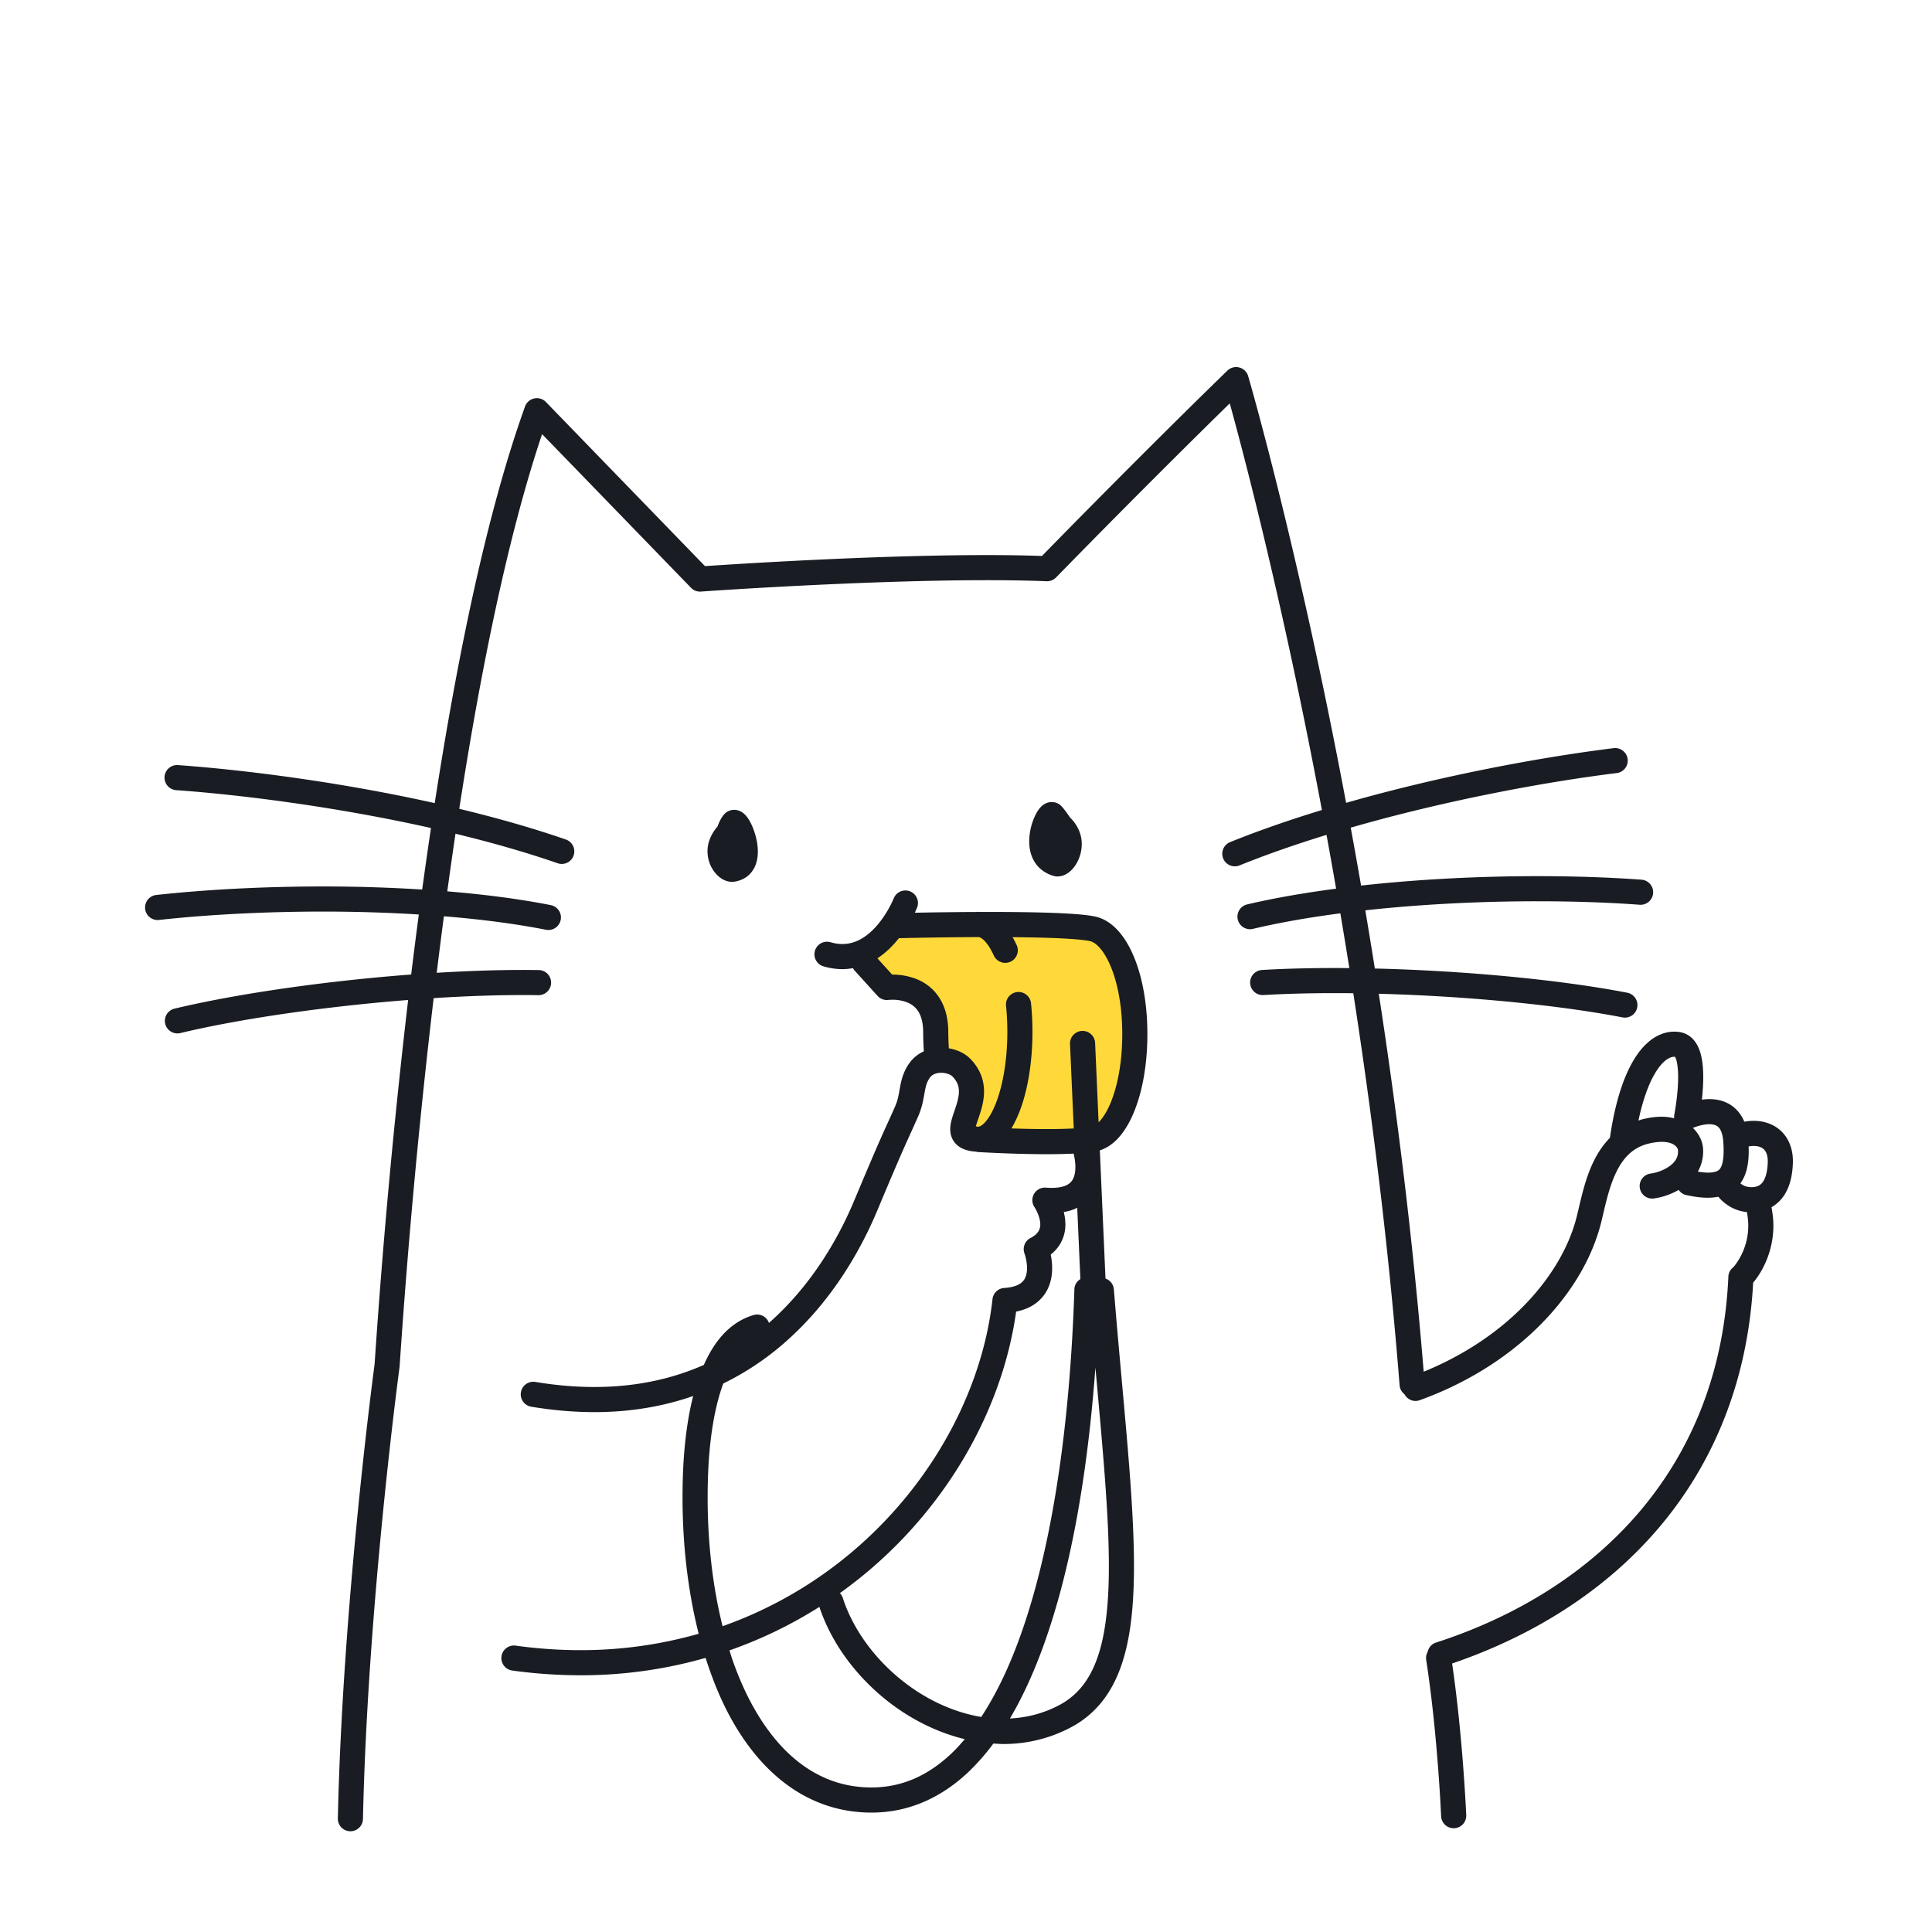 <svg xmlns="http://www.w3.org/2000/svg" width="200" height="200" fill="none"><path fill="#FFD93A" d="M112.251 96.023c-3.854-.419-20.023.252-20.023.252l-2.85 2.931 2.347 3.017s.252.335 3.686.921c3.436.587 1.508 6.703 1.508 6.703s2.766.251 3.268 2.765c.502 2.513-1.424 4.607 0 5.362 1.424.754 4.105 1.089 10.388.335 6.284-.754 6.954-5.027 7.122-10.473.167-5.446-1.592-11.394-5.446-11.813Z"/><path fill="#191C22" d="M78.227 89.511c.172-.462.225-.918.226-1.354-.005-.935-.244-1.807-.54-2.528a5.005 5.005 0 0 0-.52-.972 2.39 2.39 0 0 0-.4-.444 1.673 1.673 0 0 0-.358-.233 1.464 1.464 0 0 0-.635-.146 1.407 1.407 0 0 0-.67.17 1.324 1.324 0 0 0-.298.223c-.214.22-.315.397-.414.568-.14.254-.239.49-.313.678-.016.039-.024.063-.037.097-.685.79-1.034 1.709-1.027 2.553.003.832.282 1.553.69 2.105.207.277.448.517.745.711.296.19.659.35 1.13.354.137 0 .281-.03.425-.066l.002.013c.027-.006.052-.019.08-.026.012-.004.024-.001.037-.005l-.002-.006a2.78 2.78 0 0 0 .934-.427c.466-.336.777-.807.945-1.265ZM109.121 90.687c.117.032.22.046.342.046.542-.009.912-.222 1.197-.436.425-.334.719-.748.95-1.237a4.024 4.024 0 0 0 .373-1.682c.013-.91-.381-1.944-1.21-2.747-.054-.08-.158-.233-.285-.41a12.748 12.748 0 0 0-.296-.4 4.451 4.451 0 0 0-.346-.401 1.337 1.337 0 0 0-.302-.225 1.406 1.406 0 0 0-.666-.168c-.25 0-.452.064-.603.132a1.732 1.732 0 0 0-.555.406c-.212.23-.348.452-.482.7a6.376 6.376 0 0 0-.694 2.832c.001.67.123 1.407.537 2.097.406.69 1.146 1.26 2.04 1.493ZM115.758 96.36c-.645-.714-1.428-1.266-2.359-1.473-.516-.112-1.141-.185-1.901-.248-2.263-.182-5.675-.233-8.98-.234l-1.128.002c-.056-.003-.11-.02-.167-.019-.036 0-.067.018-.102.02-2.552.011-4.91.049-6.42.078.154-.328.237-.538.247-.563a1.3 1.3 0 0 0-2.423-.941 11.131 11.131 0 0 1-1.485 2.515c-.476.604-1.057 1.179-1.7 1.581-.647.405-1.334.645-2.135.647-.375 0-.781-.054-1.23-.185a1.3 1.3 0 1 0-.73 2.496v-.001c.673.197 1.331.29 1.96.29.38.001.744-.04 1.097-.102.04.063.062.134.114.192v-.001l2.43 2.682a1.3 1.3 0 0 0 1.136.414v.002c.004-.001.16-.02.4-.02.52-.007 1.397.108 2.007.525.31.209.575.476.79.897.214.423.381 1.023.388 1.908v-.008c0 .688.026 1.36.07 2.017-.567.256-1.11.67-1.513 1.246-.629.887-.831 1.794-.959 2.507-.13.728-.214 1.297-.506 1.96-1.24 2.809-1.1 2.272-4.255 9.796-1.722 4.111-4.558 8.874-8.804 12.609a1.292 1.292 0 0 0-1.574-.82c-1.302.374-2.424 1.153-3.327 2.183-.734.839-1.334 1.85-1.839 2.984-3.21 1.421-6.952 2.282-11.33 2.286-1.91 0-3.942-.166-6.104-.524a1.3 1.3 0 1 0-.425 2.565c2.294.38 4.468.559 6.528.559 3.8.003 7.2-.614 10.227-1.667-.628 2.468-.972 5.323-1.069 8.436a67.133 67.133 0 0 0-.032 2.067c.003 4.97.57 9.765 1.673 14.108a44.404 44.404 0 0 1-12.235 1.698c-2.176 0-4.415-.151-6.714-.468a1.3 1.3 0 1 0-.355 2.576 51.86 51.86 0 0 0 7.069.492 46.883 46.883 0 0 0 12.95-1.8c.672 2.11 1.47 4.101 2.428 5.899 1.61 3.009 3.634 5.529 6.105 7.313 2.466 1.784 5.393 2.807 8.641 2.802 3.875.009 7.336-1.582 10.189-4.351a22.925 22.925 0 0 0 2.43-2.798c.339.022.678.05 1.019.05a14.84 14.84 0 0 0 6.975-1.708 10.164 10.164 0 0 0 3.219-2.641c1.305-1.624 2.133-3.643 2.639-5.986.507-2.347.7-5.037.701-8.092-.002-7.365-1.131-16.883-2.082-28.638-.043-.53-.4-.957-.872-1.12-.001-.01.004-.017.004-.027l-.584-13.243c.74-.238 1.38-.696 1.908-1.273.984-1.084 1.699-2.59 2.214-4.418.51-1.827.798-3.982.799-6.345-.002-3.153-.519-5.895-1.397-8.008-.442-1.056-.974-1.96-1.621-2.68Zm-42.503 58.658c0-.66.01-1.322.031-1.987.118-3.9.659-7.308 1.59-9.812a28.768 28.768 0 0 0 6.258-4.148c4.745-4.112 7.806-9.289 9.668-13.725 3.157-7.526 2.96-6.864 4.235-9.752.45-1.018.567-1.903.686-2.543.122-.656.22-1.031.528-1.478.127-.178.273-.291.47-.381a1.78 1.78 0 0 1 .709-.137c.256-.001.52.048.731.125.212.074.363.18.408.229.296.297.456.558.557.807.099.249.14.495.14.774.004.51-.162 1.125-.38 1.764-.108.321-.225.647-.325.991-.098.345-.189.707-.192 1.149 0 .27.04.579.172.893.19.479.617.888 1.057 1.093.444.214.901.299 1.415.34.008 0 .015-.004.023-.003.048.008.089.034.139.037.015.001 3.637.228 7.171.228.964 0 1.912-.018 2.795-.062.087.36.185.881.182 1.396 0 .311-.034.612-.105.867-.114.388-.271.644-.565.861-.297.212-.818.423-1.788.425-.182 0-.381-.008-.597-.025a1.3 1.3 0 0 0-1.172 2.031c.013.02.177.272.324.621.15.347.272.787.269 1.15a1.331 1.331 0 0 1-.178.702c-.128.212-.347.455-.834.71-.587.303-.85.993-.618 1.612h-.001c.012.02.266.768.26 1.503 0 .264-.03.522-.094.744-.102.338-.244.579-.537.804-.295.221-.808.449-1.736.511a1.298 1.298 0 0 0-1.208 1.154c-.976 8.83-5.608 17.947-13.018 24.819a42.943 42.943 0 0 1-14.924 9.04c-1.016-4.062-1.547-8.609-1.546-13.327Zm28.325 22.719c-2.778-.459-5.526-1.716-7.891-3.531-3.013-2.305-5.38-5.477-6.447-8.803a1.282 1.282 0 0 0-.297-.485 45.83 45.83 0 0 0 4.549-3.707c7.57-7.031 12.411-16.244 13.696-25.436a5.762 5.762 0 0 0 1.181-.363c.967-.423 1.669-1.14 2.052-1.909.388-.77.494-1.553.495-2.23a7.366 7.366 0 0 0-.146-1.401 4.16 4.16 0 0 0 .973-1.094 3.936 3.936 0 0 0 .544-2.032 5.177 5.177 0 0 0-.17-1.277 5.5 5.5 0 0 0 1.119-.307c.099-.038.182-.095.276-.14l.326 7.389c-.352.222-.605.59-.619 1.038-.486 15.091-2.545 28.195-6.153 37.381-1.038 2.651-2.209 4.959-3.488 6.907Zm-2.98 3.68c-2.495 2.394-5.218 3.612-8.383 3.621-2.71-.004-5.045-.82-7.12-2.311-3.105-2.233-5.595-6.07-7.278-10.923-.108-.311-.203-.637-.305-.957a45.266 45.266 0 0 0 9.307-4.501c1.287 3.862 3.938 7.353 7.286 9.924 2.313 1.77 4.971 3.092 7.766 3.767-.416.492-.838.961-1.273 1.38Zm15.013-9.836c-.413 1.185-.939 2.169-1.591 2.979a7.527 7.527 0 0 1-2.404 1.971c-1.632.858-3.339 1.277-5.071 1.369 2.242-3.791 4.037-8.526 5.454-14.017 1.667-6.487 2.788-14.038 3.395-22.321.738 8.224 1.395 15.104 1.393 20.55.003 3.925-.346 7.101-1.176 9.469Zm1.375-57.459c-.352.859-.761 1.519-1.143 1.933-.041.045-.078.075-.118.115l-.361-8.206a1.3 1.3 0 0 0-2.598.114l.385 8.738c-.857.046-1.825.067-2.807.066-1.256 0-2.532-.03-3.648-.068.681-1.132 1.201-2.54 1.572-4.176.391-1.738.609-3.717.609-5.824 0-1.025-.052-2.02-.15-2.972a1.3 1.3 0 0 0-2.586.268c.089.86.136 1.768.136 2.704.003 2.932-.475 5.586-1.186 7.393-.351.903-.765 1.587-1.129 1.975a1.8 1.8 0 0 1-.465.38.609.609 0 0 1-.257.076c-.013-.002-.024-.01-.037-.011-.072-.005-.125-.013-.181-.021.012-.046.017-.081.034-.136.101-.356.294-.858.47-1.444.175-.587.338-1.27.339-2.036a4.637 4.637 0 0 0-.327-1.739 5.005 5.005 0 0 0-1.132-1.681c-.397-.393-.865-.654-1.367-.837a4.783 4.783 0 0 0-.814-.209 26.914 26.914 0 0 1-.06-1.71v-.009c-.008-1.206-.243-2.229-.668-3.065a4.97 4.97 0 0 0-2.645-2.396 6.75 6.75 0 0 0-2.473-.452h-.023l-1.529-1.686c.92-.604 1.642-1.348 2.226-2.086l.01.002c.003 0 1.148-.03 2.905-.059 1.473-.024 3.375-.048 5.379-.055.035.009.071.02.117.042.156.072.391.249.647.569.257.317.528.767.779 1.325a1.301 1.301 0 0 0 2.371-1.069 10.851 10.851 0 0 0-.441-.859c1.403.013 2.771.036 3.984.08.936.033 1.783.078 2.482.135.695.056 1.255.128 1.552.195.245.052.594.239.986.675.588.645 1.207 1.81 1.641 3.35.439 1.54.709 3.45.709 5.597.003 2.864-.479 5.355-1.188 7.074ZM173.847 106.833l.002.001h.002l-.004-.001Z"/><path fill="#191C22" d="M181.539 116.029c-.319 0-.642.03-.97.087-.343-.839-.939-1.489-1.616-1.855-.679-.373-1.386-.481-2.01-.481a5.975 5.975 0 0 0-.765.057c.078-.703.14-1.52.141-2.337-.003-.909-.067-1.817-.345-2.667-.143-.424-.344-.848-.689-1.23a2.401 2.401 0 0 0-1.436-.769 3.685 3.685 0 0 0-.521-.038c-.875-.002-1.724.327-2.435.87-1.072.821-1.912 2.081-2.617 3.759-.697 1.674-1.247 3.785-1.618 6.365-1.143 1.163-1.84 2.588-2.327 3.988-.509 1.472-.805 2.939-1.091 4.096-.783 3.195-2.72 6.519-5.649 9.457-2.65 2.66-6.11 4.996-10.211 6.666-1.135-13.855-2.791-27.065-4.649-39.124 9.038.241 18.611 1.162 25.229 2.447a1.3 1.3 0 0 0 .495-2.553c-6.952-1.345-16.826-2.282-26.132-2.506a601.83 601.83 0 0 0-.987-6.024c5.879-.647 12.086-.939 17.815-.938 3.822 0 7.431.128 10.587.36a1.3 1.3 0 0 0 .19-2.594c-3.23-.237-6.897-.365-10.777-.365-5.87 0-12.211.303-18.253.976a629.957 629.957 0 0 0-1.071-5.997c9.973-2.874 20.387-4.774 27.559-5.653a1.3 1.3 0 0 0-.318-2.58c-7.252.894-17.648 2.778-27.718 5.664-5.019-26.692-10.132-44.143-10.14-44.175a1.297 1.297 0 0 0-.915-.892 1.297 1.297 0 0 0-1.236.322c-.007.007-7.875 7.614-19.196 19.188-1.78-.063-3.691-.091-5.683-.091-11.761 0-26.128.934-29.2 1.143L56.51 41.612a1.302 1.302 0 0 0-2.157.465c-3.936 10.944-6.995 25.83-9.35 41.062-9.75-2.176-19.608-3.432-26.561-3.935a1.3 1.3 0 1 0-.187 2.593c6.862.492 16.709 1.756 26.36 3.919-.318 2.124-.62 4.249-.911 6.369a163.444 163.444 0 0 0-10.227-.319c-6.273 0-12.328.333-17.32.885a1.3 1.3 0 0 0 .286 2.584c4.878-.54 10.854-.869 17.034-.869 3.28 0 6.614.1 9.878.302-.276 2.085-.539 4.16-.79 6.214-8.833.667-17.983 1.975-24.499 3.532a1.3 1.3 0 1 0 .605 2.529c6.189-1.484 15.023-2.755 23.58-3.426a764.443 764.443 0 0 0-3.473 37.707c-.121.909-3.318 24.906-3.804 47.018a1.3 1.3 0 0 0 2.6.058v-.001c.244-11.162 1.19-22.865 2.077-31.769.443-4.453.87-8.206 1.187-10.845a399.829 399.829 0 0 1 .522-4.157l.009-.089a761.688 761.688 0 0 1 3.523-38.112c3.217-.206 6.352-.32 9.242-.319.54 0 1.073.004 1.596.012a1.3 1.3 0 0 0 .04-2.6 109.86 109.86 0 0 0-1.636-.012c-2.81.001-5.831.106-8.926.295.238-1.936.485-3.888.745-5.85 3.74.304 7.336.758 10.564 1.396a1.3 1.3 0 0 0 .503-2.551c-3.31-.653-6.95-1.114-10.718-1.425.272-1.986.556-3.976.851-5.965 3.663.887 7.258 1.904 10.604 3.065a1.3 1.3 0 0 0 .851-2.456c-3.51-1.216-7.26-2.272-11.066-3.188 2.206-14.304 5.04-28.275 8.574-38.788l15.417 15.907c.268.277.641.42 1.026.392.003 0 1.027-.073 2.78-.184 5.256-.331 17.02-.994 26.841-.994 2.182 0 4.267.032 6.159.108.366.015.726-.128.982-.39a1226.399 1226.399 0 0 1 14.094-14.194 847.366 847.366 0 0 1 3.889-3.83c1.484 5.38 5.546 20.807 9.539 42.096-3.273 1.001-6.483 2.105-9.501 3.324a1.3 1.3 0 1 0 .974 2.411c2.848-1.152 5.891-2.203 9.005-3.161.333 1.817.664 3.675.993 5.569-3.222.425-6.334.953-9.182 1.624a1.3 1.3 0 1 0 .596 2.53c2.777-.655 5.832-1.184 9.024-1.602.314 1.857.625 3.75.931 5.671-.508-.005-1.015-.009-1.517-.009-2.64 0-5.186.065-7.554.205a1.3 1.3 0 0 0 .153 2.595c2.306-.136 4.804-.201 7.401-.201.637 0 1.279.004 1.926.012 1.933 12.475 3.652 26.195 4.795 40.592.03.379.225.698.503.915.299.561.953.847 1.569.625 5.031-1.813 9.262-4.563 12.474-7.786 3.21-3.224 5.409-6.924 6.332-10.672.398-1.638.781-3.544 1.51-5.071.361-.763.799-1.421 1.334-1.929a4.408 4.408 0 0 1 2.018-1.097 5.825 5.825 0 0 1 1.401-.193c.79.005 1.178.216 1.397.401.219.183.282.406.281.459l.004.133a1.575 1.575 0 0 1-.242.868c-.225.372-.663.726-1.179.979a4.744 4.744 0 0 1-1.413.443 1.3 1.3 0 1 0 .323 2.58 7.284 7.284 0 0 0 2.576-.888c.18.259.449.46.782.533.826.181 1.563.277 2.244.278a5.736 5.736 0 0 0 1.081-.105c.067.078.127.154.206.236.545.565 1.45 1.22 2.706 1.346h.004c.013.002.026.001.039.002.088.486.144.951.144 1.377a6.844 6.844 0 0 1-.866 3.351 6.275 6.275 0 0 1-.585.873c-.039.049-.06.071-.091.106-.294.226-.5.562-.518.962v-.001c-.439 9.982-3.85 18.064-9.215 24.373-5.367 6.305-12.722 10.835-21.068 13.536-.454.147-.752.527-.849.962a1.268 1.268 0 0 0-.154.795c.593 3.83.982 7.893 1.221 10.99a182.879 182.879 0 0 1 .329 5.22 1.3 1.3 0 1 0 2.598-.109c-.002-.025-.342-8.064-1.461-15.699 8.363-2.856 15.827-7.506 21.364-14.009 5.636-6.615 9.247-15.138 9.8-25.414a8.59 8.59 0 0 0 .9-1.319 9.453 9.453 0 0 0 1.195-4.617c0-.589-.077-1.222-.197-1.874a3.883 3.883 0 0 0 1.459-1.479c.467-.827.709-1.844.753-3.071l.001-.004.003-.209c.006-1.175-.374-2.272-1.14-3.042-.761-.775-1.831-1.143-2.921-1.138Zm1.072 2.965c.204.211.383.553.389 1.215l-.002.121c-.022.622-.112 1.1-.228 1.447-.181.526-.389.749-.595.894-.208.141-.476.221-.852.223-.083 0-.175-.005-.273-.015a1.64 1.64 0 0 1-.887-.38c.311-.428.518-.909.646-1.399.165-.634.219-1.295.22-1.995 0-.139-.011-.286-.015-.427.191-.033.367-.049.525-.049.554.006.864.159 1.072.365Zm-12.615-3.119c-.134.033-.256.083-.385.123.451-2.126 1.043-3.734 1.669-4.809.41-.711.829-1.184 1.183-1.45.36-.268.624-.34.865-.343l.067.005a.711.711 0 0 1 .056.107c.156.322.277 1.129.269 1.992 0 .907-.098 1.893-.198 2.639a26.295 26.295 0 0 1-.182 1.158l-.015.08a1.279 1.279 0 0 0-.014.385c-.4-.094-.822-.16-1.283-.158-.621 0-1.296.087-2.032.271Zm5.762 5.411a4.192 4.192 0 0 0 .552-2.089c0-.1-.003-.2-.009-.301-.053-.753-.407-1.512-1.055-2.132.022-.01.04-.018.072-.03.307-.129 1.035-.361 1.625-.354.213-.001.402.026.553.073a.928.928 0 0 1 .522.38c.153.219.329.635.379 1.393.021.314.032.609.032.879.001.495-.038.91-.108 1.223a1.986 1.986 0 0 1-.187.534.798.798 0 0 1-.362.356c-.172.087-.474.172-.971.172-.282 0-.645-.041-1.043-.104Z"/></svg>